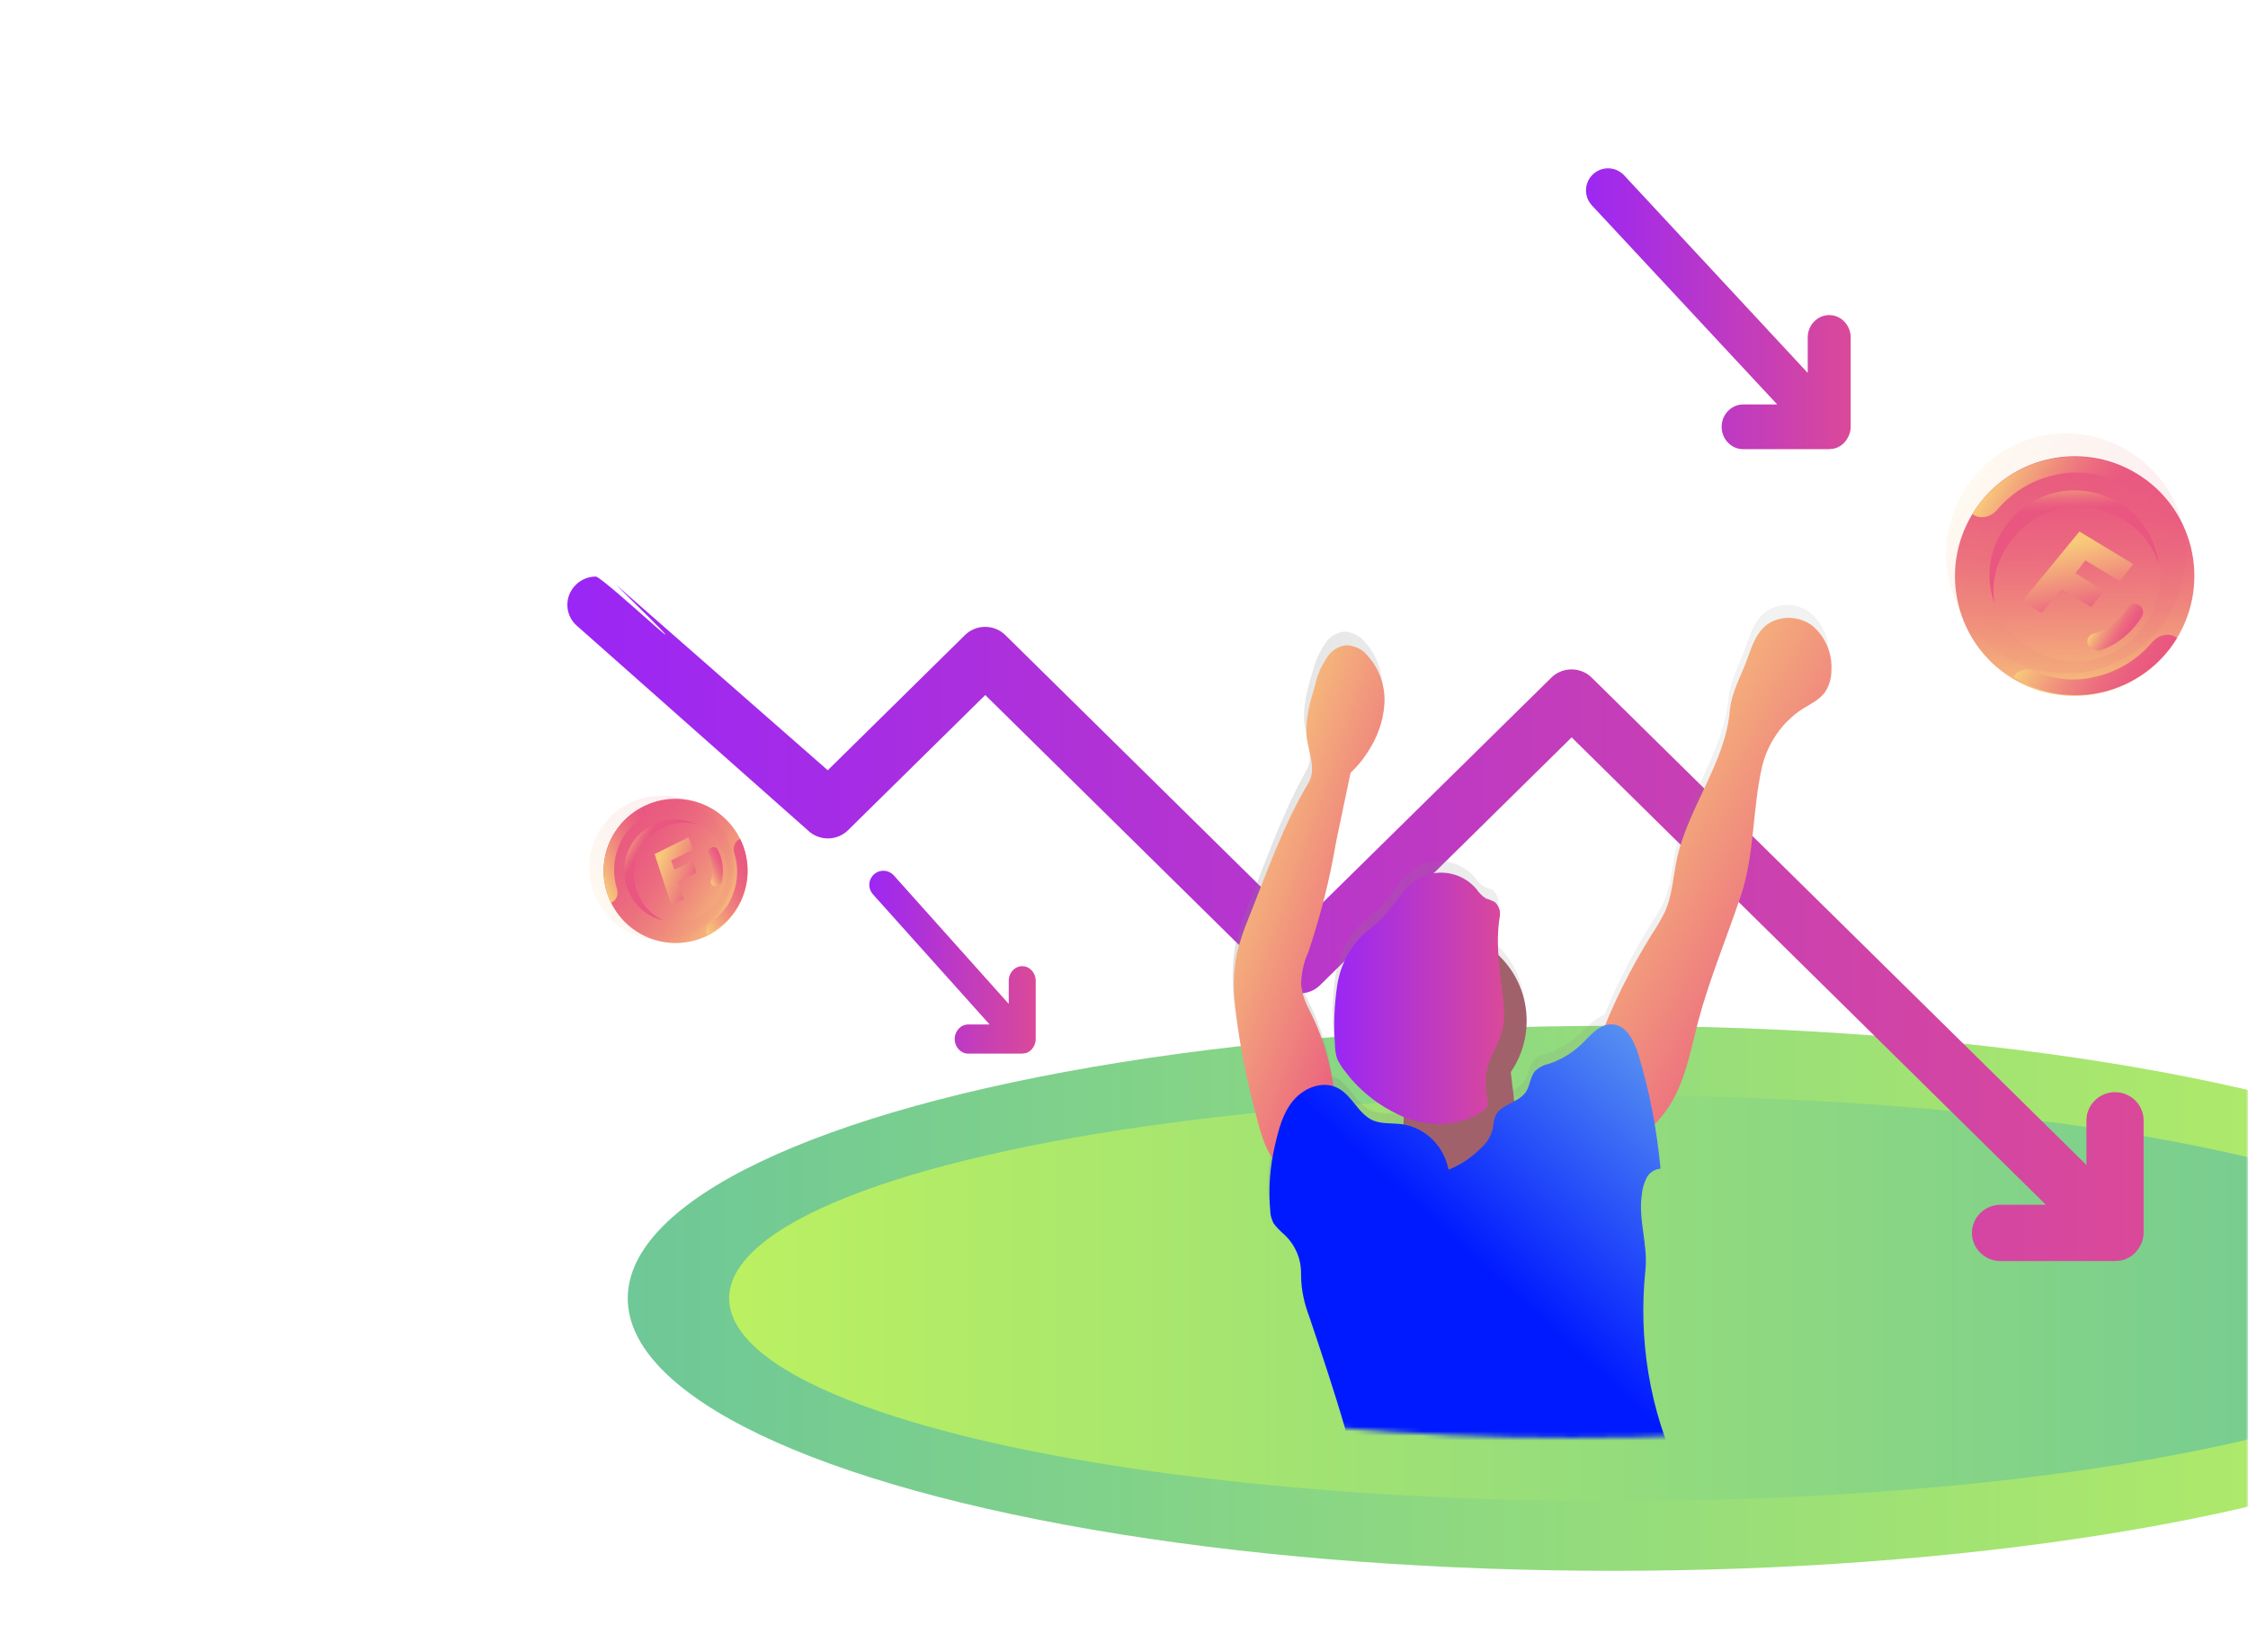 <svg width="494" height="363" viewBox="0 0 494 363" fill="none" xmlns="http://www.w3.org/2000/svg">
<mask id="mask0" mask-type="alpha" maskUnits="userSpaceOnUse" x="0" y="0" width="494" height="363">
<rect x="0.1" width="493.9" height="362.016" fill="#C4C4C4"/>
</mask>
<g mask="url(#mask0)">
<ellipse cx="354.473" cy="285.281" rx="216.523" ry="59.874" fill="url(#paint0_linear)"/>
<ellipse cx="354.473" cy="285.281" rx="194.244" ry="44.558" transform="rotate(180 354.473 285.281)" fill="url(#paint1_linear)"/>
<path d="M130.921 126.688C132.598 126.688 161.433 154.146 135.379 128.483L181.901 169.245L212.054 139.545C214.499 137.137 218.477 137.137 220.922 139.545L285.638 203.289L340.91 148.894C343.355 146.486 347.334 146.486 349.778 148.894L458.501 255.985L458.501 246.164C458.501 242.764 461.329 239.978 464.781 239.978C468.232 239.978 471.06 242.764 471.06 246.164L471.06 270.906C471.06 271.662 470.917 272.37 470.629 273.078C470.533 273.267 470.437 273.503 470.341 273.692C470.102 274.164 469.814 274.589 469.478 274.967C468.903 275.628 468.184 276.195 467.369 276.525C467.321 276.525 467.273 276.62 467.225 276.62C466.506 276.903 465.787 277.044 465.02 277.044C464.924 277.044 464.876 277.092 464.781 277.092L439.613 277.092C436.162 277.092 433.334 274.306 433.334 270.906C433.334 267.506 436.162 264.721 439.613 264.721L449.584 264.721L345.368 162.021L290.096 216.463C287.651 218.872 283.673 218.872 281.228 216.463L216.512 152.719L186.359 182.419C183.915 184.827 179.936 184.827 177.491 182.419L126.51 137.265C124.066 134.857 124.066 130.938 126.51 128.53C127.661 127.349 129.291 126.688 130.921 126.688Z" fill="url(#paint2_linear)"/>
<path d="M349.758 38.606C351.658 36.48 354.975 36.447 356.916 38.536L397.249 81.94L397.249 74.143C397.249 71.444 399.375 69.232 401.969 69.232C404.563 69.232 406.689 71.444 406.689 74.143L406.689 93.785C406.689 94.385 406.581 94.947 406.365 95.509C406.293 95.659 406.22 95.847 406.148 95.997C405.968 96.371 405.752 96.709 405.5 97.009C405.068 97.534 404.527 97.983 403.915 98.246C403.879 98.246 403.842 98.321 403.806 98.321C403.266 98.546 402.725 98.658 402.149 98.658C402.077 98.658 402.041 98.696 401.969 98.696L383.053 98.696C380.458 98.696 378.333 96.484 378.333 93.785C378.333 91.086 380.458 88.874 383.053 88.874L390.547 88.874L349.824 45.132C348.119 43.301 348.09 40.472 349.758 38.606Z" fill="url(#paint3_linear)"/>
<path d="M191.775 192.409C192.994 190.992 195.18 190.971 196.426 192.364L221.672 220.581L221.672 215.496C221.672 213.736 223.006 212.294 224.635 212.294C226.264 212.294 227.599 213.736 227.599 215.496L227.599 228.306C227.599 228.697 227.531 229.064 227.395 229.431C227.35 229.529 227.305 229.651 227.26 229.749C227.146 229.993 227.011 230.213 226.852 230.409C226.581 230.751 226.242 231.044 225.857 231.215C225.834 231.215 225.812 231.264 225.789 231.264C225.45 231.411 225.11 231.484 224.748 231.484C224.703 231.484 224.68 231.509 224.635 231.509L212.758 231.509C211.129 231.509 209.794 230.066 209.794 228.306C209.794 226.546 211.129 225.104 212.758 225.104L217.463 225.104L191.817 196.491C190.779 195.334 190.762 193.587 191.775 192.409Z" fill="url(#paint4_linear)"/>
<mask id="mask1" mask-type="alpha" maskUnits="userSpaceOnUse" x="211" y="97" width="270" height="219">
<path d="M212.45 287.776C212.45 272.236 194.22 97.303 343.711 97.303C506.876 97.303 478.618 272.236 478.618 287.776C478.618 303.317 419.034 315.915 345.534 315.915C272.034 315.915 212.45 303.317 212.45 287.776Z" fill="url(#paint5_linear)"/>
</mask>
<g mask="url(#mask1)">
<path d="M398.102 134.877C395.24 132.458 391.118 132.227 388.027 134.416C385.738 136.145 384.708 138.91 383.792 141.676C382.418 145.593 380.243 149.511 379.785 153.659C378.754 165.182 370.741 174.861 368.337 186.153C367.421 190.186 367.306 194.449 365.589 198.251C364.788 199.865 363.872 201.478 362.841 202.976C358.835 209.313 355.4 216.111 352.538 223.025C350.592 223.601 348.875 225.56 347.272 227.058C345.211 229.017 342.807 230.515 340.06 231.436C338.915 231.667 337.999 232.128 337.083 232.934C335.938 234.202 335.938 236.161 335.022 237.543C334.335 238.465 333.42 239.157 332.389 239.733C332.275 239.387 332.275 239.041 332.275 238.696C332.046 236.967 331.817 235.124 331.702 233.395C337.197 225.329 336.053 214.383 328.955 207.585C328.726 204.819 328.84 202.054 329.184 199.288C329.527 197.906 329.069 196.523 328.039 195.601C327.467 195.256 326.78 195.14 326.207 194.91C325.291 194.334 324.604 193.527 324.032 192.721C320.712 188.918 315.102 188.112 310.867 190.762C307.661 192.951 305.944 196.753 303.196 199.519C301.823 200.902 300.105 202.054 298.732 203.437C295.869 206.432 294.038 210.35 293.465 214.383C292.893 218.416 292.664 222.564 293.007 226.712C293.007 227.98 293.122 229.247 293.58 230.399C294.038 231.321 294.496 232.243 295.297 233.05C298.617 237.428 303.082 240.885 308.119 243.074C308.119 243.305 308.119 243.535 308.119 243.766C308.119 244.111 308.119 244.572 308.005 244.918L307.432 244.803C305.371 244.572 303.196 244.803 301.25 243.996C298.045 242.613 296.671 238.35 293.465 236.737C293.236 236.622 292.893 236.506 292.664 236.391C291.863 230.976 290.374 225.79 287.97 220.951C286.825 218.646 285.566 216.227 285.452 213.692C285.566 211.272 286.024 208.852 287.054 206.663C289.687 198.712 291.634 190.647 293.122 182.465C294.152 177.28 295.183 172.21 296.213 167.025C297.587 165.758 298.846 164.26 299.991 162.647C302.166 159.42 303.54 155.733 303.769 151.815C303.998 147.898 302.624 144.095 299.991 141.099C298.846 139.717 297.129 138.795 295.297 138.795C293.694 139.025 292.321 139.832 291.405 141.099C290.031 143.058 289.001 145.248 288.428 147.667C287.283 151.47 286.139 155.503 286.711 159.42C287.169 162.762 288.772 166.219 287.169 169.099C281.788 178.663 278.125 189.264 274.118 199.404C273.088 201.823 272.286 204.358 271.599 206.893C270.798 211.041 270.683 215.19 271.141 219.453C272.057 227.288 273.545 235.008 275.606 242.613C276.408 246.07 277.438 249.757 279.384 252.523C278.697 256.44 278.468 260.358 278.926 264.276C278.926 265.198 279.155 266.119 279.613 266.811C280.3 267.733 281.101 268.539 282.017 269.231C284.536 271.535 285.91 274.877 285.795 278.218C285.795 281.329 286.482 284.44 287.627 287.436C290.374 295.617 293.122 303.913 295.526 312.21C296.098 313.708 296.327 315.321 296.327 316.934C296.327 319.238 295.183 321.543 295.755 323.848C296.098 324.885 296.442 325.922 296.671 327.074C296.671 327.88 296.556 328.802 296.327 329.494C294.839 335.946 290.489 351.041 291.29 357.724L292.778 357.148C292.206 365.905 289.458 374.547 288.428 383.419C287.741 389.872 287.856 396.325 288.657 402.662C289.115 405.543 289.344 408.423 289.344 411.304C289.344 413.839 288.886 416.489 288.772 419.024C288.772 422.481 288.886 425.938 289.344 429.394C289.802 434.81 290.603 440.11 291.863 445.411C294.267 454.398 292.664 463.616 292.893 472.95C293.236 479.402 293.122 485.855 292.664 492.308C292.435 495.073 292.092 497.723 291.977 500.489C291.748 508.67 294.152 516.735 293.236 524.801C292.893 528.604 291.863 532.867 294.267 535.863C295.068 536.785 295.984 537.476 296.785 538.398C297.701 539.204 298.045 540.472 297.816 541.624C297.472 542.546 296.671 543.237 296.442 544.159C296.213 545.657 297.816 546.694 299.304 547.155L299.647 547.27C299.533 548.307 299.991 549.229 300.678 550.036C301.594 550.727 302.624 551.188 303.769 551.303L322.086 554.875C326.207 555.682 330.672 556.373 334.45 554.99C334.564 555.567 334.908 556.027 335.366 556.488C336.282 557.18 337.312 557.641 338.457 557.756L356.774 561.328C361.468 562.25 366.619 563.056 370.741 560.752C371.886 560.06 372.916 559.139 373.717 557.986C374.862 555.797 375.091 553.147 374.061 550.842C373.717 549.69 373.03 548.653 372 547.846C370.741 547.155 369.252 546.809 367.764 546.925C366.505 547.04 365.246 546.809 364.101 546.348C363.757 546.118 363.414 545.888 363.185 545.542C364.101 544.39 365.017 543.237 365.818 542.085C365.017 541.855 364.673 540.818 364.444 540.011C362.04 528.028 365.36 515.814 365.818 503.6C366.047 497.493 365.589 491.386 364.444 485.394C363.986 483.09 363.414 480.9 363.185 478.596C361.468 466.727 366.047 454.629 364.559 442.645C363.872 437.114 366.276 431.238 367.077 425.707C367.879 420.752 367.306 415.798 366.848 410.728L363.07 371.551C362.498 366.251 362.04 360.835 359.75 355.995C358.606 353.345 358.148 350.349 358.148 347.469C362.727 344.819 366.963 341.247 372.114 341.131C373.145 337.329 370.283 325.345 368.566 321.773C362.04 307.831 359.521 292.276 361.124 276.835C361.697 271.305 359.521 265.774 360.323 260.243C360.437 258.975 360.781 257.708 361.353 256.556C361.926 255.403 363.07 254.597 364.444 254.482C364.101 251.14 363.643 247.799 363.185 244.572C365.017 242.613 366.619 240.424 367.764 237.889C370.168 232.819 371.199 227.404 372.572 221.988C375.091 212.539 378.983 203.552 381.96 194.219C384.936 184.885 384.364 175.091 386.539 165.527C387.799 160.227 391.004 155.733 395.469 152.737C397.186 151.585 399.132 150.663 400.392 148.935C401.307 147.552 401.765 145.939 401.765 144.211C402.223 140.869 400.735 137.297 398.102 134.877ZM328.039 538.052C328.382 537.591 328.726 537.13 329.069 536.67C327.81 536.554 326.322 535.863 326.207 534.711C326.207 533.443 326.322 532.291 326.551 531.023C326.894 528.949 326.78 526.76 326.207 524.686C325.749 523.303 325.177 521.921 324.719 520.423C324.261 518.809 323.918 517.196 323.689 515.583C322.544 509.707 320.827 504.061 318.537 498.53C316.247 493.229 317.965 487.468 318.079 481.592C318.079 478.826 317.621 476.061 318.308 473.411C318.651 471.797 319.453 470.415 319.911 468.802C320.827 465.114 319.682 461.312 318.537 457.74C323.116 447.024 323.689 434.695 324.604 422.942C325.177 416.374 325.635 409.921 326.207 403.353C326.436 400.473 326.665 397.362 328.268 394.942C331.015 403.238 332.618 411.88 333.076 420.637C333.076 423.172 333.42 425.707 333.992 428.127C334.679 430.892 336.167 433.312 337.083 435.962C339.144 441.839 338.915 448.176 339.945 454.283C340.288 456.818 340.861 459.238 341.319 461.658C342.922 472.604 340.403 483.666 337.77 494.382C336.167 500.95 336.511 508.209 336.053 515.007C335.709 521.46 335.366 528.028 335.48 534.48C335.48 536.439 335.595 538.513 335.595 540.472C335.022 540.357 334.335 540.357 333.763 540.357C332.504 540.472 331.244 540.242 330.1 539.781C328.955 539.55 328.382 538.859 328.039 538.052Z" fill="url(#paint6_linear)"/>
<path d="M351.051 229.593C354.142 221.066 358.263 212.885 363.071 205.165C364.101 203.667 365.017 202.054 365.819 200.441C367.536 196.754 367.65 192.49 368.566 188.458C371.085 177.281 379.099 167.602 380.129 156.194C380.472 152.046 382.762 148.244 384.136 144.326C385.052 141.676 386.082 138.91 388.372 137.182C391.463 135.108 395.584 135.338 398.446 137.643C401.194 140.063 402.682 143.635 402.453 147.322C402.453 148.935 401.995 150.663 401.079 152.046C399.82 153.775 397.874 154.696 396.156 155.733C391.692 158.614 388.486 163.223 387.227 168.408C385.052 177.857 385.624 187.651 382.533 196.869C379.442 206.087 375.664 215.075 373.146 224.523C371.772 229.824 370.741 235.354 368.337 240.309C365.933 245.264 361.926 249.758 356.546 251.025C356.202 247.568 355.286 244.227 353.913 241.116C352.195 237.544 349.677 233.28 351.051 229.593Z" fill="url(#paint7_linear)"/>
<path d="M293.468 242.729C293.01 236.046 291.293 229.363 288.43 223.371C287.286 221.066 286.026 218.762 285.912 216.112C286.026 213.692 286.484 211.388 287.515 209.198C290.148 201.363 292.208 193.297 293.582 185.116L296.788 169.791C298.161 168.524 299.421 167.026 300.451 165.412C302.626 162.186 304 158.499 304.229 154.581C304.458 150.664 303.084 146.861 300.451 143.98C299.306 142.598 297.589 141.791 295.757 141.791C294.155 142.022 292.781 142.828 291.865 144.096C290.491 146.055 289.461 148.244 289.003 150.548C287.858 154.351 286.713 158.268 287.171 162.186C287.629 165.412 289.232 168.984 287.629 171.865C282.019 181.198 278.356 191.799 274.349 201.824C273.319 204.244 272.517 206.778 271.831 209.313C271.029 213.346 270.915 217.494 271.487 221.643C272.403 229.478 273.891 237.083 275.952 244.688C277.097 249.412 278.471 254.597 282.477 257.478C285.683 252.177 289.003 247.108 293.468 242.729Z" fill="url(#paint8_linear)"/>
<path d="M315.791 244.111C326.666 244.111 335.482 235.238 335.482 224.293C335.482 213.347 326.666 204.474 315.791 204.474C304.917 204.474 296.101 213.347 296.101 224.293C296.101 235.238 304.917 244.111 315.791 244.111Z" fill="#A0616A"/>
<path d="M308.464 245.955C308.35 249.527 306.747 252.984 305.259 256.21C304.343 258.169 303.084 260.359 301.023 260.819C306.976 263.239 313.158 264.968 319.455 266.12C321.63 266.581 323.805 266.696 326.095 266.466C327.926 266.12 329.758 265.429 331.361 264.507C338.573 260.359 343.496 253.215 344.755 244.918C342.351 245.264 339.832 245.264 337.428 245.149C336.054 245.149 334.681 244.688 333.65 243.766C332.963 242.844 332.62 241.807 332.62 240.655C332.162 237.429 331.819 234.087 331.59 230.861C326.781 231.091 321.973 232.128 317.623 234.087C315.791 234.894 313.959 235.815 312.128 236.507C310.983 236.968 307.663 236.968 306.862 237.774C305.488 239.042 308.464 243.536 308.464 245.955Z" fill="#A0616A"/>
<path d="M318.311 257.017C317.28 251.717 313.159 247.684 307.893 246.992C305.832 246.762 303.657 246.992 301.711 246.186C298.505 244.803 297.131 240.655 293.926 239.042C290.72 237.429 286.713 238.926 284.309 241.692C281.905 244.457 280.989 248.145 280.188 251.601C279.043 256.441 278.7 261.28 279.158 266.235C279.158 267.157 279.501 267.963 279.845 268.77C280.531 269.692 281.333 270.498 282.134 271.19C284.653 273.494 286.027 276.721 285.912 280.177C285.912 283.288 286.599 286.4 287.744 289.395C290.491 297.576 293.239 305.757 295.643 314.054C296.215 315.552 296.444 317.165 296.444 318.778C296.444 321.082 295.3 323.387 295.872 325.691C296.215 326.729 296.559 327.766 296.788 328.918C296.788 329.724 296.673 330.531 296.444 331.338C294.956 337.79 290.606 352.77 291.407 359.337C301.138 355.765 315.906 353.576 326.21 352.424C329.072 352.078 331.934 351.963 334.796 351.963C341.665 351.963 348.877 353.23 355.288 350.695C361.241 348.391 366.164 342.86 372.575 342.86C373.605 339.058 370.743 327.189 369.026 323.617C362.501 309.675 359.982 294.35 361.585 279.025C362.157 273.494 359.982 267.963 360.783 262.548C360.898 261.28 361.241 260.013 361.814 258.861C362.386 257.708 363.531 256.902 364.905 256.786C364.103 248.26 362.501 239.733 359.982 231.552C359.066 228.671 357.349 225.215 354.372 225.099C351.625 224.869 349.564 227.404 347.618 229.363C345.557 231.322 343.153 232.82 340.406 233.741C339.261 233.972 338.345 234.433 337.429 235.239C336.284 236.392 336.284 238.466 335.368 239.848C333.766 242.383 329.53 242.614 328.499 245.494C328.27 246.301 328.156 247.223 328.041 248.029C327.584 249.758 326.668 251.256 325.294 252.408C323.348 254.367 320.944 255.98 318.311 257.017Z" fill="url(#paint9_linear)"/>
<path d="M329.528 201.709C329.872 200.326 329.414 198.943 328.383 198.137C327.811 197.906 327.124 197.561 326.552 197.445C325.636 196.869 324.949 196.063 324.376 195.256C321.056 191.454 315.561 190.647 311.211 193.297C308.005 195.486 306.288 199.289 303.541 201.939C302.167 203.322 300.45 204.474 299.076 205.857C296.214 208.853 294.382 212.655 293.81 216.803C293.237 220.836 293.008 224.984 293.352 229.132C293.352 230.4 293.466 231.667 293.924 232.82C294.382 233.741 294.955 234.663 295.641 235.47C299.076 240.079 303.77 243.536 309.15 245.725C314.531 247.684 320.827 247.453 325.636 244.342C326.094 244.112 326.552 243.651 326.781 243.19C327.009 242.499 327.009 241.692 326.781 241.001C326.208 238.12 326.437 235.124 327.582 232.474C328.498 230.63 329.414 228.672 330.101 226.713C330.558 224.408 330.673 222.104 330.329 219.799C329.643 213.577 328.612 207.585 329.528 201.709Z" fill="url(#paint10_linear)"/>
</g>
<path d="M442.265 149.099C454.683 156.623 470.86 152.64 478.397 140.202C485.933 127.764 481.975 111.581 469.557 104.057C457.138 96.532 440.961 100.515 433.425 112.953C425.888 125.391 429.846 141.574 442.265 149.099Z" fill="url(#paint11_linear)"/>
<path opacity="0.1" d="M467.677 99.07C455.172 91.492 439.159 95.4 431.545 107.966C423.931 120.532 427.839 136.509 440.385 144.112C452.932 151.714 468.903 147.781 476.517 135.215C484.131 122.649 480.183 106.647 467.677 99.07ZM446.195 142.612C437.192 137.157 434.422 125.829 439.885 116.812C445.349 107.795 456.673 105.007 465.675 110.462C474.678 115.917 477.448 127.245 471.985 136.262C466.521 145.278 455.197 148.067 446.195 142.612Z" fill="url(#paint12_linear)"/>
<path d="M442.487 148.732C454.795 156.636 471.005 152.402 478.421 140.162L478.095 139.965C476.506 139.002 474.412 139.518 473.122 140.912C469.751 145.005 464.964 147.849 459.991 148.796C455.867 149.812 451.359 149.255 447.134 147.588C445.546 146.625 443.451 147.141 442.487 148.732Z" fill="url(#paint13_linear)"/>
<path d="M469.358 104.384C457.05 96.48 440.84 100.714 433.424 112.954L433.75 113.151C435.339 114.114 437.433 113.598 438.723 112.204C442.094 108.111 446.881 105.267 451.854 104.32C455.978 103.304 460.486 103.861 464.711 105.528C466.34 106.515 468.394 105.975 469.358 104.384Z" fill="url(#paint14_linear)"/>
<path d="M440.781 120.478C446.245 111.461 457.569 108.673 466.571 114.128C470.441 116.473 473.153 119.901 474.488 124.224C473.618 118.398 470.823 113.637 465.69 110.527C456.688 105.072 445.364 107.86 439.901 116.877C436.786 122.017 436.505 127.536 438.293 132.58C437.57 128.628 438.458 124.313 440.781 120.478Z" fill="url(#paint15_linear)"/>
<path d="M459.533 142.383C459.207 142.186 458.881 141.988 458.753 141.464C458.497 140.417 459.065 139.478 460.113 139.221C463.189 138.463 465.922 136.159 467.479 133.588C468.073 132.609 469.095 132.392 470.032 132.96C470.969 133.528 471.225 134.575 470.657 135.514C468.506 139.063 465.077 141.782 461.279 142.995C460.47 142.951 459.859 142.581 459.533 142.383Z" fill="url(#paint16_linear)"/>
<path d="M458.265 123.134L465.809 127.705L468.786 123.954L456.955 116.785L444.398 132.092L448.685 134.689L453.03 129.452L459.545 133.4L462.419 129.818L456.075 125.974L458.265 123.134Z" fill="url(#paint17_linear)"/>
<path d="M155.485 205.577C163.322 201.711 166.537 192.214 162.666 184.365C158.794 176.515 149.302 173.285 141.464 177.151C133.627 181.016 130.412 190.513 134.284 198.363C138.155 206.213 147.647 209.442 155.485 205.577Z" fill="url(#paint18_linear)"/>
<path opacity="0.1" d="M138.326 176.49C130.433 180.383 127.233 189.772 131.145 197.702C135.056 205.633 144.428 208.822 152.346 204.916C160.264 201.011 163.438 191.634 159.527 183.704C155.615 175.773 146.218 172.597 138.326 176.49ZM153.465 201.483C147.784 204.285 141.139 202.024 138.333 196.334C135.526 190.644 137.777 183.996 143.458 181.193C149.14 178.391 155.784 180.652 158.591 186.342C161.397 192.033 159.147 198.681 153.465 201.483Z" fill="url(#paint19_linear)"/>
<path d="M155.37 205.346C163.364 201.659 166.463 192.064 162.653 184.339L162.447 184.441C161.445 184.935 161.028 186.165 161.318 187.271C162.304 190.306 162.198 193.655 161.068 196.485C160.249 198.906 158.507 201.013 156.294 202.617C155.291 203.112 154.875 204.341 155.37 205.346Z" fill="url(#paint20_linear)"/>
<path d="M141.566 177.357C133.572 181.044 130.474 190.639 134.283 198.363L134.489 198.262C135.492 197.768 135.908 196.538 135.618 195.432C134.633 192.397 134.739 189.048 135.868 186.218C136.688 183.797 138.429 181.689 140.642 180.086C141.671 179.578 142.061 178.361 141.566 177.357Z" fill="url(#paint21_linear)"/>
<path d="M140.483 197.066C137.676 191.375 139.927 184.727 145.608 181.925C148.051 180.721 150.668 180.454 153.293 181.176C150.056 179.731 146.735 179.609 143.496 181.206C137.814 184.009 135.564 190.657 138.37 196.347C139.97 199.591 142.68 201.52 145.818 202.245C143.578 201.333 141.676 199.486 140.483 197.066Z" fill="url(#paint22_linear)"/>
<path d="M157.666 194.642C157.461 194.743 157.255 194.845 156.948 194.74C156.333 194.531 156.041 193.939 156.249 193.324C156.861 191.518 156.576 189.385 155.776 187.763C155.471 187.145 155.692 186.556 156.283 186.264C156.875 185.973 157.489 186.182 157.781 186.774C158.886 189.014 159.156 191.634 158.542 193.954C158.258 194.35 157.872 194.54 157.666 194.642Z" fill="url(#paint23_linear)"/>
<path d="M147.489 189.054L152.251 186.706L151.311 183.982L143.844 187.664L147.546 198.99L150.252 197.655L149.001 193.756L153.113 191.727L152.225 189.11L148.222 191.084L147.489 189.054Z" fill="url(#paint24_linear)"/>
</g>
<defs>
<linearGradient id="paint0_linear" x1="89.509" y1="285.273" x2="570.918" y2="285.273" gradientUnits="userSpaceOnUse">
<stop stop-color="#65C39D"/>
<stop offset="1" stop-color="#BBF061"/>
</linearGradient>
<linearGradient id="paint1_linear" x1="116.773" y1="285.275" x2="548.648" y2="285.275" gradientUnits="userSpaceOnUse">
<stop stop-color="#65C39D"/>
<stop offset="1" stop-color="#BBF061"/>
</linearGradient>
<linearGradient id="paint2_linear" x1="122.426" y1="201.716" x2="469.784" y2="201.716" gradientUnits="userSpaceOnUse">
<stop stop-color="#9A26F6"/>
<stop offset="1" stop-color="#DA4999"/>
</linearGradient>
<linearGradient id="paint3_linear" x1="346.425" y1="66.596" x2="406.468" y2="66.596" gradientUnits="userSpaceOnUse">
<stop stop-color="#9A26F6"/>
<stop offset="1" stop-color="#DA4999"/>
</linearGradient>
<linearGradient id="paint4_linear" x1="189.759" y1="210.574" x2="227.46" y2="210.574" gradientUnits="userSpaceOnUse">
<stop stop-color="#9A26F6"/>
<stop offset="1" stop-color="#DA4999"/>
</linearGradient>
<linearGradient id="paint5_linear" x1="404.922" y1="303.316" x2="279.372" y2="118.089" gradientUnits="userSpaceOnUse">
<stop stop-color="#F8CA7A"/>
<stop offset="1" stop-color="#E95680"/>
</linearGradient>
<linearGradient id="paint6_linear" x1="274.965" y1="356.358" x2="422.365" y2="341.223" gradientUnits="userSpaceOnUse">
<stop stop-color="#808080" stop-opacity="0.25"/>
<stop offset="0.54" stop-color="#808080" stop-opacity="0.12"/>
<stop offset="1" stop-color="#808080" stop-opacity="0.1"/>
</linearGradient>
<linearGradient id="paint7_linear" x1="365.227" y1="142.403" x2="424.791" y2="174.541" gradientUnits="userSpaceOnUse">
<stop stop-color="#F8CA7A"/>
<stop offset="1" stop-color="#E95680"/>
</linearGradient>
<linearGradient id="paint8_linear" x1="280.444" y1="148.458" x2="324.41" y2="163.566" gradientUnits="userSpaceOnUse">
<stop stop-color="#F8CA7A"/>
<stop offset="1" stop-color="#E95680"/>
</linearGradient>
<linearGradient id="paint9_linear" x1="390.677" y1="211.482" x2="293.207" y2="318.003" gradientUnits="userSpaceOnUse">
<stop stop-color="#86D1E9"/>
<stop offset="0.645" stop-color="#001AFF"/>
</linearGradient>
<linearGradient id="paint10_linear" x1="292.948" y1="219.429" x2="330.392" y2="219.429" gradientUnits="userSpaceOnUse">
<stop stop-color="#9A26F6"/>
<stop offset="1" stop-color="#DA4999"/>
</linearGradient>
<linearGradient id="paint11_linear" x1="456.262" y1="154.931" x2="455.616" y2="104.642" gradientUnits="userSpaceOnUse">
<stop stop-color="#F8CA7A"/>
<stop offset="0.162" stop-color="#F4AD7B"/>
<stop offset="0.411" stop-color="#EF887D"/>
<stop offset="0.642" stop-color="#EC6C7F"/>
<stop offset="0.845" stop-color="#EA5C80"/>
<stop offset="1" stop-color="#E95680"/>
</linearGradient>
<linearGradient id="paint12_linear" x1="431.569" y1="107.932" x2="476.502" y2="135.158" gradientUnits="userSpaceOnUse">
<stop stop-color="#F8CA7A"/>
<stop offset="0.162" stop-color="#F4AD7B"/>
<stop offset="0.411" stop-color="#EF887D"/>
<stop offset="0.642" stop-color="#EC6C7F"/>
<stop offset="0.845" stop-color="#EA5C80"/>
<stop offset="1" stop-color="#E95680"/>
</linearGradient>
<linearGradient id="paint13_linear" x1="449.215" y1="137.662" x2="471.682" y2="151.275" gradientUnits="userSpaceOnUse">
<stop stop-color="#F8CA7A"/>
<stop offset="0.162" stop-color="#F4AD7B"/>
<stop offset="0.411" stop-color="#EF887D"/>
<stop offset="0.642" stop-color="#EC6C7F"/>
<stop offset="0.845" stop-color="#EA5C80"/>
<stop offset="1" stop-color="#E95680"/>
</linearGradient>
<linearGradient id="paint14_linear" x1="440.192" y1="101.862" x2="462.659" y2="115.475" gradientUnits="userSpaceOnUse">
<stop stop-color="#F8CA7A"/>
<stop offset="0.162" stop-color="#F4AD7B"/>
<stop offset="0.411" stop-color="#EF887D"/>
<stop offset="0.642" stop-color="#EC6C7F"/>
<stop offset="0.845" stop-color="#EA5C80"/>
<stop offset="1" stop-color="#E95680"/>
</linearGradient>
<linearGradient id="paint15_linear" x1="454.959" y1="104.939" x2="455.278" y2="112.193" gradientUnits="userSpaceOnUse">
<stop stop-color="#F8CA7A"/>
<stop offset="0.162" stop-color="#F4AD7B"/>
<stop offset="0.411" stop-color="#EF887D"/>
<stop offset="0.642" stop-color="#EC6C7F"/>
<stop offset="0.845" stop-color="#EA5C80"/>
<stop offset="1" stop-color="#E95680"/>
</linearGradient>
<linearGradient id="paint16_linear" x1="461.589" y1="135.706" x2="468.169" y2="139.693" gradientUnits="userSpaceOnUse">
<stop stop-color="#F8CA7A"/>
<stop offset="0.162" stop-color="#F4AD7B"/>
<stop offset="0.411" stop-color="#EF887D"/>
<stop offset="0.642" stop-color="#EC6C7F"/>
<stop offset="0.845" stop-color="#EA5C80"/>
<stop offset="1" stop-color="#E95680"/>
</linearGradient>
<linearGradient id="paint17_linear" x1="457.971" y1="118.721" x2="461.935" y2="135.557" gradientUnits="userSpaceOnUse">
<stop stop-color="#F8CA7A"/>
<stop offset="1" stop-color="#E95680"/>
</linearGradient>
<linearGradient id="paint18_linear" x1="162.974" y1="200.363" x2="137.249" y2="184.413" gradientUnits="userSpaceOnUse">
<stop stop-color="#F8CA7A"/>
<stop offset="0.162" stop-color="#F4AD7B"/>
<stop offset="0.411" stop-color="#EF887D"/>
<stop offset="0.642" stop-color="#EC6C7F"/>
<stop offset="0.845" stop-color="#EA5C80"/>
<stop offset="1" stop-color="#E95680"/>
</linearGradient>
<linearGradient id="paint19_linear" x1="131.136" y1="197.679" x2="159.493" y2="183.693" gradientUnits="userSpaceOnUse">
<stop stop-color="#F8CA7A"/>
<stop offset="0.162" stop-color="#F4AD7B"/>
<stop offset="0.411" stop-color="#EF887D"/>
<stop offset="0.642" stop-color="#EC6C7F"/>
<stop offset="0.845" stop-color="#EA5C80"/>
<stop offset="1" stop-color="#E95680"/>
</linearGradient>
<linearGradient id="paint20_linear" x1="151.931" y1="198.349" x2="166.11" y2="191.356" gradientUnits="userSpaceOnUse">
<stop stop-color="#F8CA7A"/>
<stop offset="0.162" stop-color="#F4AD7B"/>
<stop offset="0.411" stop-color="#EF887D"/>
<stop offset="0.642" stop-color="#EC6C7F"/>
<stop offset="0.845" stop-color="#EA5C80"/>
<stop offset="1" stop-color="#E95680"/>
</linearGradient>
<linearGradient id="paint21_linear" x1="130.846" y1="191.339" x2="145.025" y2="184.346" gradientUnits="userSpaceOnUse">
<stop stop-color="#F8CA7A"/>
<stop offset="0.162" stop-color="#F4AD7B"/>
<stop offset="0.411" stop-color="#EF887D"/>
<stop offset="0.642" stop-color="#EC6C7F"/>
<stop offset="0.845" stop-color="#EA5C80"/>
<stop offset="1" stop-color="#E95680"/>
</linearGradient>
<linearGradient id="paint22_linear" x1="137.187" y1="184.843" x2="140.971" y2="187.029" gradientUnits="userSpaceOnUse">
<stop stop-color="#F8CA7A"/>
<stop offset="0.162" stop-color="#F4AD7B"/>
<stop offset="0.411" stop-color="#EF887D"/>
<stop offset="0.642" stop-color="#EC6C7F"/>
<stop offset="0.845" stop-color="#EA5C80"/>
<stop offset="1" stop-color="#E95680"/>
</linearGradient>
<linearGradient id="paint23_linear" x1="154.944" y1="191.437" x2="159.096" y2="189.389" gradientUnits="userSpaceOnUse">
<stop stop-color="#F8CA7A"/>
<stop offset="0.162" stop-color="#F4AD7B"/>
<stop offset="0.411" stop-color="#EF887D"/>
<stop offset="0.642" stop-color="#EC6C7F"/>
<stop offset="0.845" stop-color="#EA5C80"/>
<stop offset="1" stop-color="#E95680"/>
</linearGradient>
<linearGradient id="paint24_linear" x1="145.155" y1="187.775" x2="154.981" y2="191.214" gradientUnits="userSpaceOnUse">
<stop stop-color="#F8CA7A"/>
<stop offset="1" stop-color="#E95680"/>
</linearGradient>
</defs>
</svg>
